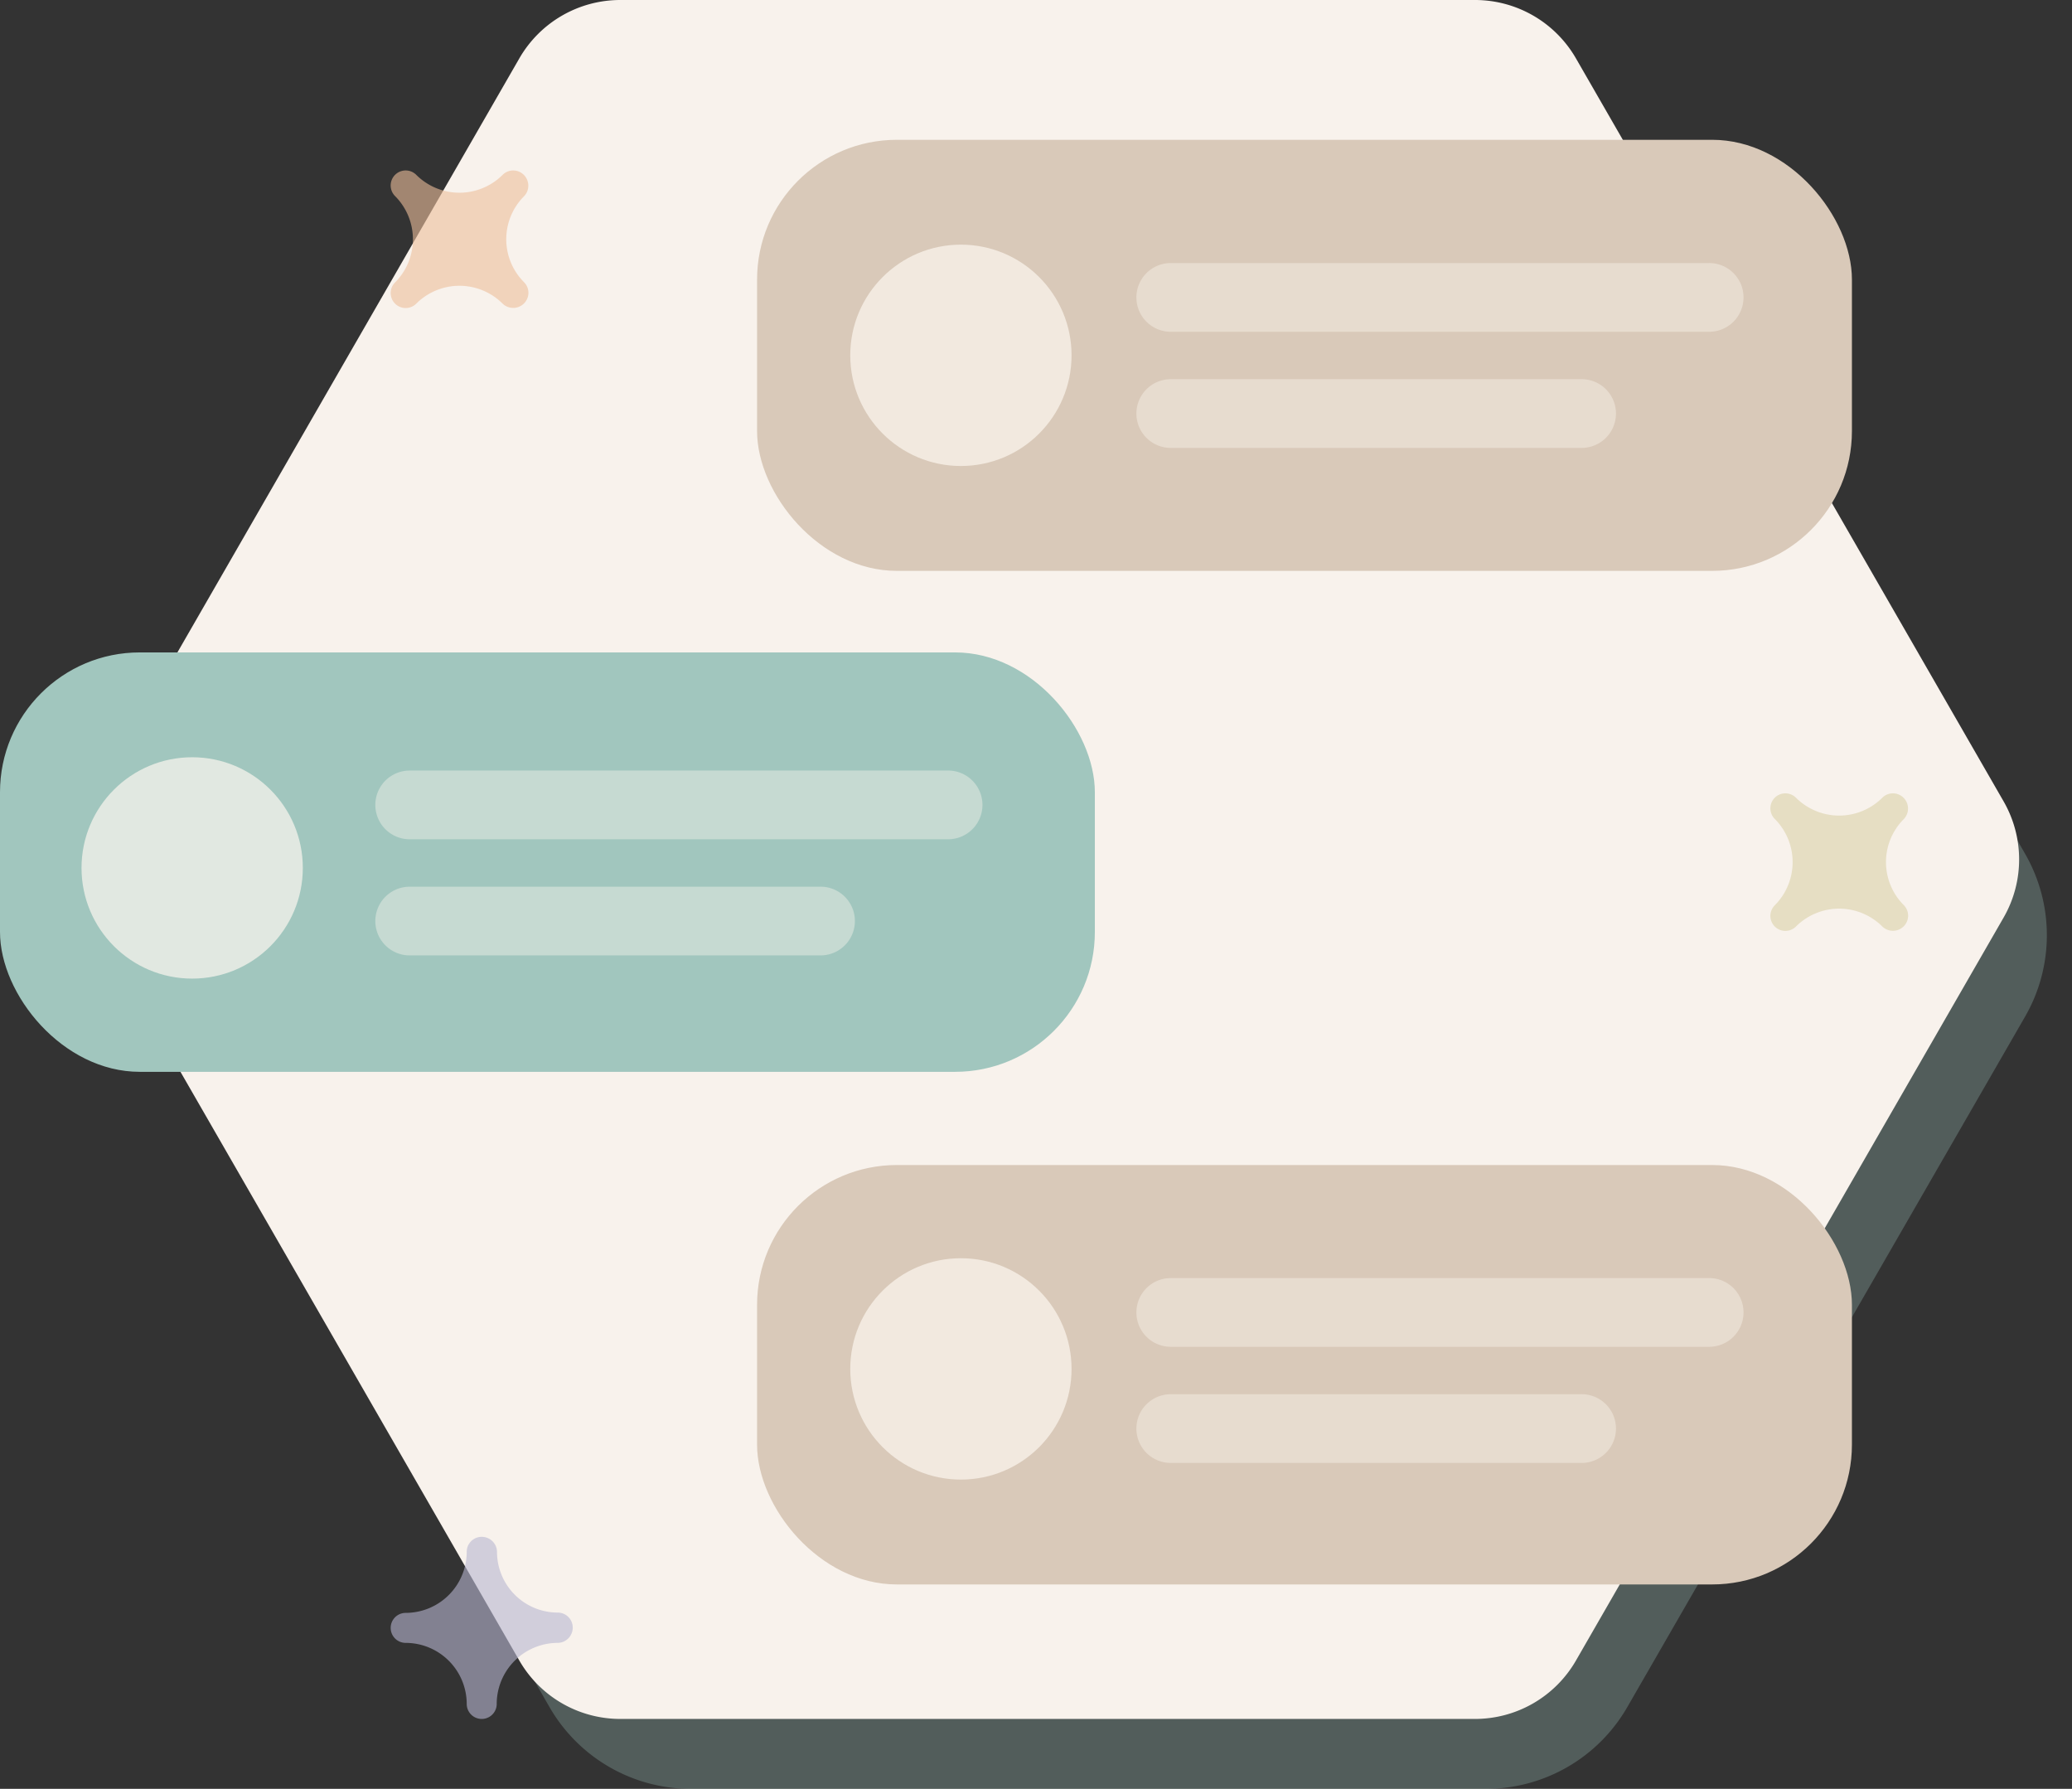 <svg xmlns="http://www.w3.org/2000/svg" width="177.895" height="153.545" viewBox="0 0 177.895 153.545">
  <rect x="0" y="0" width="177.895" height="153.545" fill="#333333" stroke="none"/>
  <g id="illustration" transform="translate(-100 -489)">
    <g id="Group_46558" data-name="Group 46558">
      <path id="tile_hexagon" d="M118.58,0a14,14,0,0,1,12.13,7.01l34.156,59.273a14,14,0,0,1,0,13.98l-34.156,59.273a14,14,0,0,1-12.13,7.01H50.314a14,14,0,0,1-12.13-7.01L4.028,80.263a14,14,0,0,1,0-13.98L38.184,7.01A14,14,0,0,1,50.314,0Z" transform="translate(109 496)" fill="#a1c6be" opacity="0.29"/>
      <path id="tile_hexagon-2" data-name="tile_hexagon" d="M121.639,0a10,10,0,0,1,8.666,5.01l36.716,63.773a10,10,0,0,1,0,9.979l-36.716,63.773a10,10,0,0,1-8.666,5.01H48.255a10,10,0,0,1-8.666-5.01L2.873,78.762a10,10,0,0,1,0-9.979L39.589,5.01A10,10,0,0,1,48.255,0Z" transform="translate(105 489)" fill="#f8f2ec"/>
    </g>
    <g id="Group_46546" data-name="Group 46546" transform="translate(-6 -6)">
      <g id="Group_46544" data-name="Group 46544" transform="translate(106 550.982)">
        <rect id="Rectangle_8887" data-name="Rectangle 8887" width="94" height="36" rx="12" transform="translate(0 0.018)" fill="#a1c6be"/>
        <g id="Group_46543" data-name="Group 46543" transform="translate(7.26 8.712)">
          <g id="Group_46542" data-name="Group 46542" transform="translate(24.963 1.452)">
            <path id="Path_119673" data-name="Path 119673" d="M153.719,219.4H107.492a2.949,2.949,0,0,0-2.949,2.949h0a2.949,2.949,0,0,0,2.949,2.949h46.228a2.949,2.949,0,1,0,0-5.9Z" transform="translate(-104.542 -219.405)" fill="#fdf7f0" opacity="0.4"/>
            <path id="Path_119674" data-name="Path 119674" d="M142.768,264.505H107.492a2.949,2.949,0,0,0-2.949,2.949h0a2.949,2.949,0,0,0,2.949,2.949h35.276a2.949,2.949,0,1,0,0-5.9Z" transform="translate(-104.542 -254.541)" fill="#fdf7f0" opacity="0.4"/>
          </g>
          <circle id="Ellipse_2548" data-name="Ellipse 2548" cx="9.5" cy="9.5" r="9.5" transform="translate(-0.261 0.305)" fill="#fdf7f0" opacity="0.7"/>
        </g>
      </g>
      <g id="Group_46545" data-name="Group 46545">
        <rect id="Rectangle_8887-2" data-name="Rectangle 8887" width="94" height="37" rx="12" transform="translate(171 507)" fill="#d9c9b9"/>
        <g id="Group_46543-2" data-name="Group 46543" transform="translate(178.603 516.133)">
          <g id="Group_46542-2" data-name="Group 46542" transform="translate(24.963 1.452)">
            <path id="Path_119673-2" data-name="Path 119673" d="M153.719,219.4H107.492a2.949,2.949,0,0,0-2.949,2.949h0a2.949,2.949,0,0,0,2.949,2.949h46.228a2.949,2.949,0,1,0,0-5.9Z" transform="translate(-104.542 -219.405)" fill="#fdf7f0" opacity="0.4"/>
            <path id="Path_119674-2" data-name="Path 119674" d="M142.768,264.505H107.492a2.949,2.949,0,0,0-2.949,2.949h0a2.949,2.949,0,0,0,2.949,2.949h35.276a2.949,2.949,0,1,0,0-5.9Z" transform="translate(-104.542 -254.541)" fill="#fdf7f0" opacity="0.4"/>
          </g>
          <circle id="Ellipse_2548-2" data-name="Ellipse 2548" cx="9.5" cy="9.5" r="9.5" transform="translate(0.397 -0.134)" fill="#fdf7f0" opacity="0.7"/>
        </g>
      </g>
      <rect id="Rectangle_8887-3" data-name="Rectangle 8887" width="94" height="36" rx="12" transform="translate(171 595)" fill="#d9c9b9"/>
      <g id="Group_46543-3" data-name="Group 46543" transform="translate(178.603 603.257)">
        <g id="Group_46542-3" data-name="Group 46542" transform="translate(24.963 1.452)">
          <path id="Path_119673-3" data-name="Path 119673" d="M153.719,219.4H107.492a2.949,2.949,0,0,0-2.949,2.949h0a2.949,2.949,0,0,0,2.949,2.949h46.228a2.949,2.949,0,1,0,0-5.9Z" transform="translate(-104.542 -219.405)" fill="#fdf7f0" opacity="0.4"/>
          <path id="Path_119674-3" data-name="Path 119674" d="M142.768,264.505H107.492a2.949,2.949,0,0,0-2.949,2.949h0a2.949,2.949,0,0,0,2.949,2.949h35.276a2.949,2.949,0,1,0,0-5.9Z" transform="translate(-104.542 -254.541)" fill="#fdf7f0" opacity="0.4"/>
        </g>
        <circle id="Ellipse_2548-3" data-name="Ellipse 2548" cx="9.5" cy="9.5" r="9.5" transform="translate(0.397 -0.257)" fill="#fdf7f0" opacity="0.7"/>
      </g>
    </g>
    <g id="Group_46557" data-name="Group 46557">
      <path id="Path_119675" data-name="Path 119675" d="M202.4,66.129a5.221,5.221,0,0,1-5.215-5.215,1.31,1.31,0,0,0-1.313-1.287,1.287,1.287,0,0,0-1.287,1.287,5.247,5.247,0,0,1-5.241,5.241,1.287,1.287,0,1,0,0,2.575,5.247,5.247,0,0,1,5.241,5.241,1.287,1.287,0,0,0,2.575,0A5.247,5.247,0,0,1,202.4,68.73a1.31,1.31,0,0,0,1.287-1.314,1.288,1.288,0,0,0-1.287-1.287Z" transform="translate(-54.514 561.287)" fill="#b8b6d0" opacity="0.6"/>
      <path id="Path_119676" data-name="Path 119676" d="M148.224,398.3a5.221,5.221,0,0,1,0-7.375,1.31,1.31,0,0,0-.018-1.839,1.287,1.287,0,0,0-1.821,0,5.247,5.247,0,0,1-7.412,0,1.287,1.287,0,1,0-1.821,1.821,5.247,5.247,0,0,1,0,7.412,1.287,1.287,0,0,0,1.821,1.821,5.247,5.247,0,0,1,7.412,0,1.31,1.31,0,0,0,1.839-.019,1.287,1.287,0,0,0,0-1.821Z" transform="translate(-3.233 114.923)" fill="#edbe9b" opacity="0.6"/>
      <path id="Path_119677" data-name="Path 119677" d="M341.21,252.483a5.221,5.221,0,0,1,0-7.375,1.31,1.31,0,0,0-.019-1.839,1.288,1.288,0,0,0-1.821,0,5.247,5.247,0,0,1-7.412,0,1.287,1.287,0,0,0-1.821,1.821,5.247,5.247,0,0,1,0,7.412,1.287,1.287,0,1,0,1.821,1.821,5.247,5.247,0,0,1,7.412,0,1.31,1.31,0,0,0,1.839-.018,1.288,1.288,0,0,0,0-1.821Z" transform="translate(-77.761 314.204)" fill="#dad1a9" opacity="0.6"/>
    </g>
  </g>
</svg>
